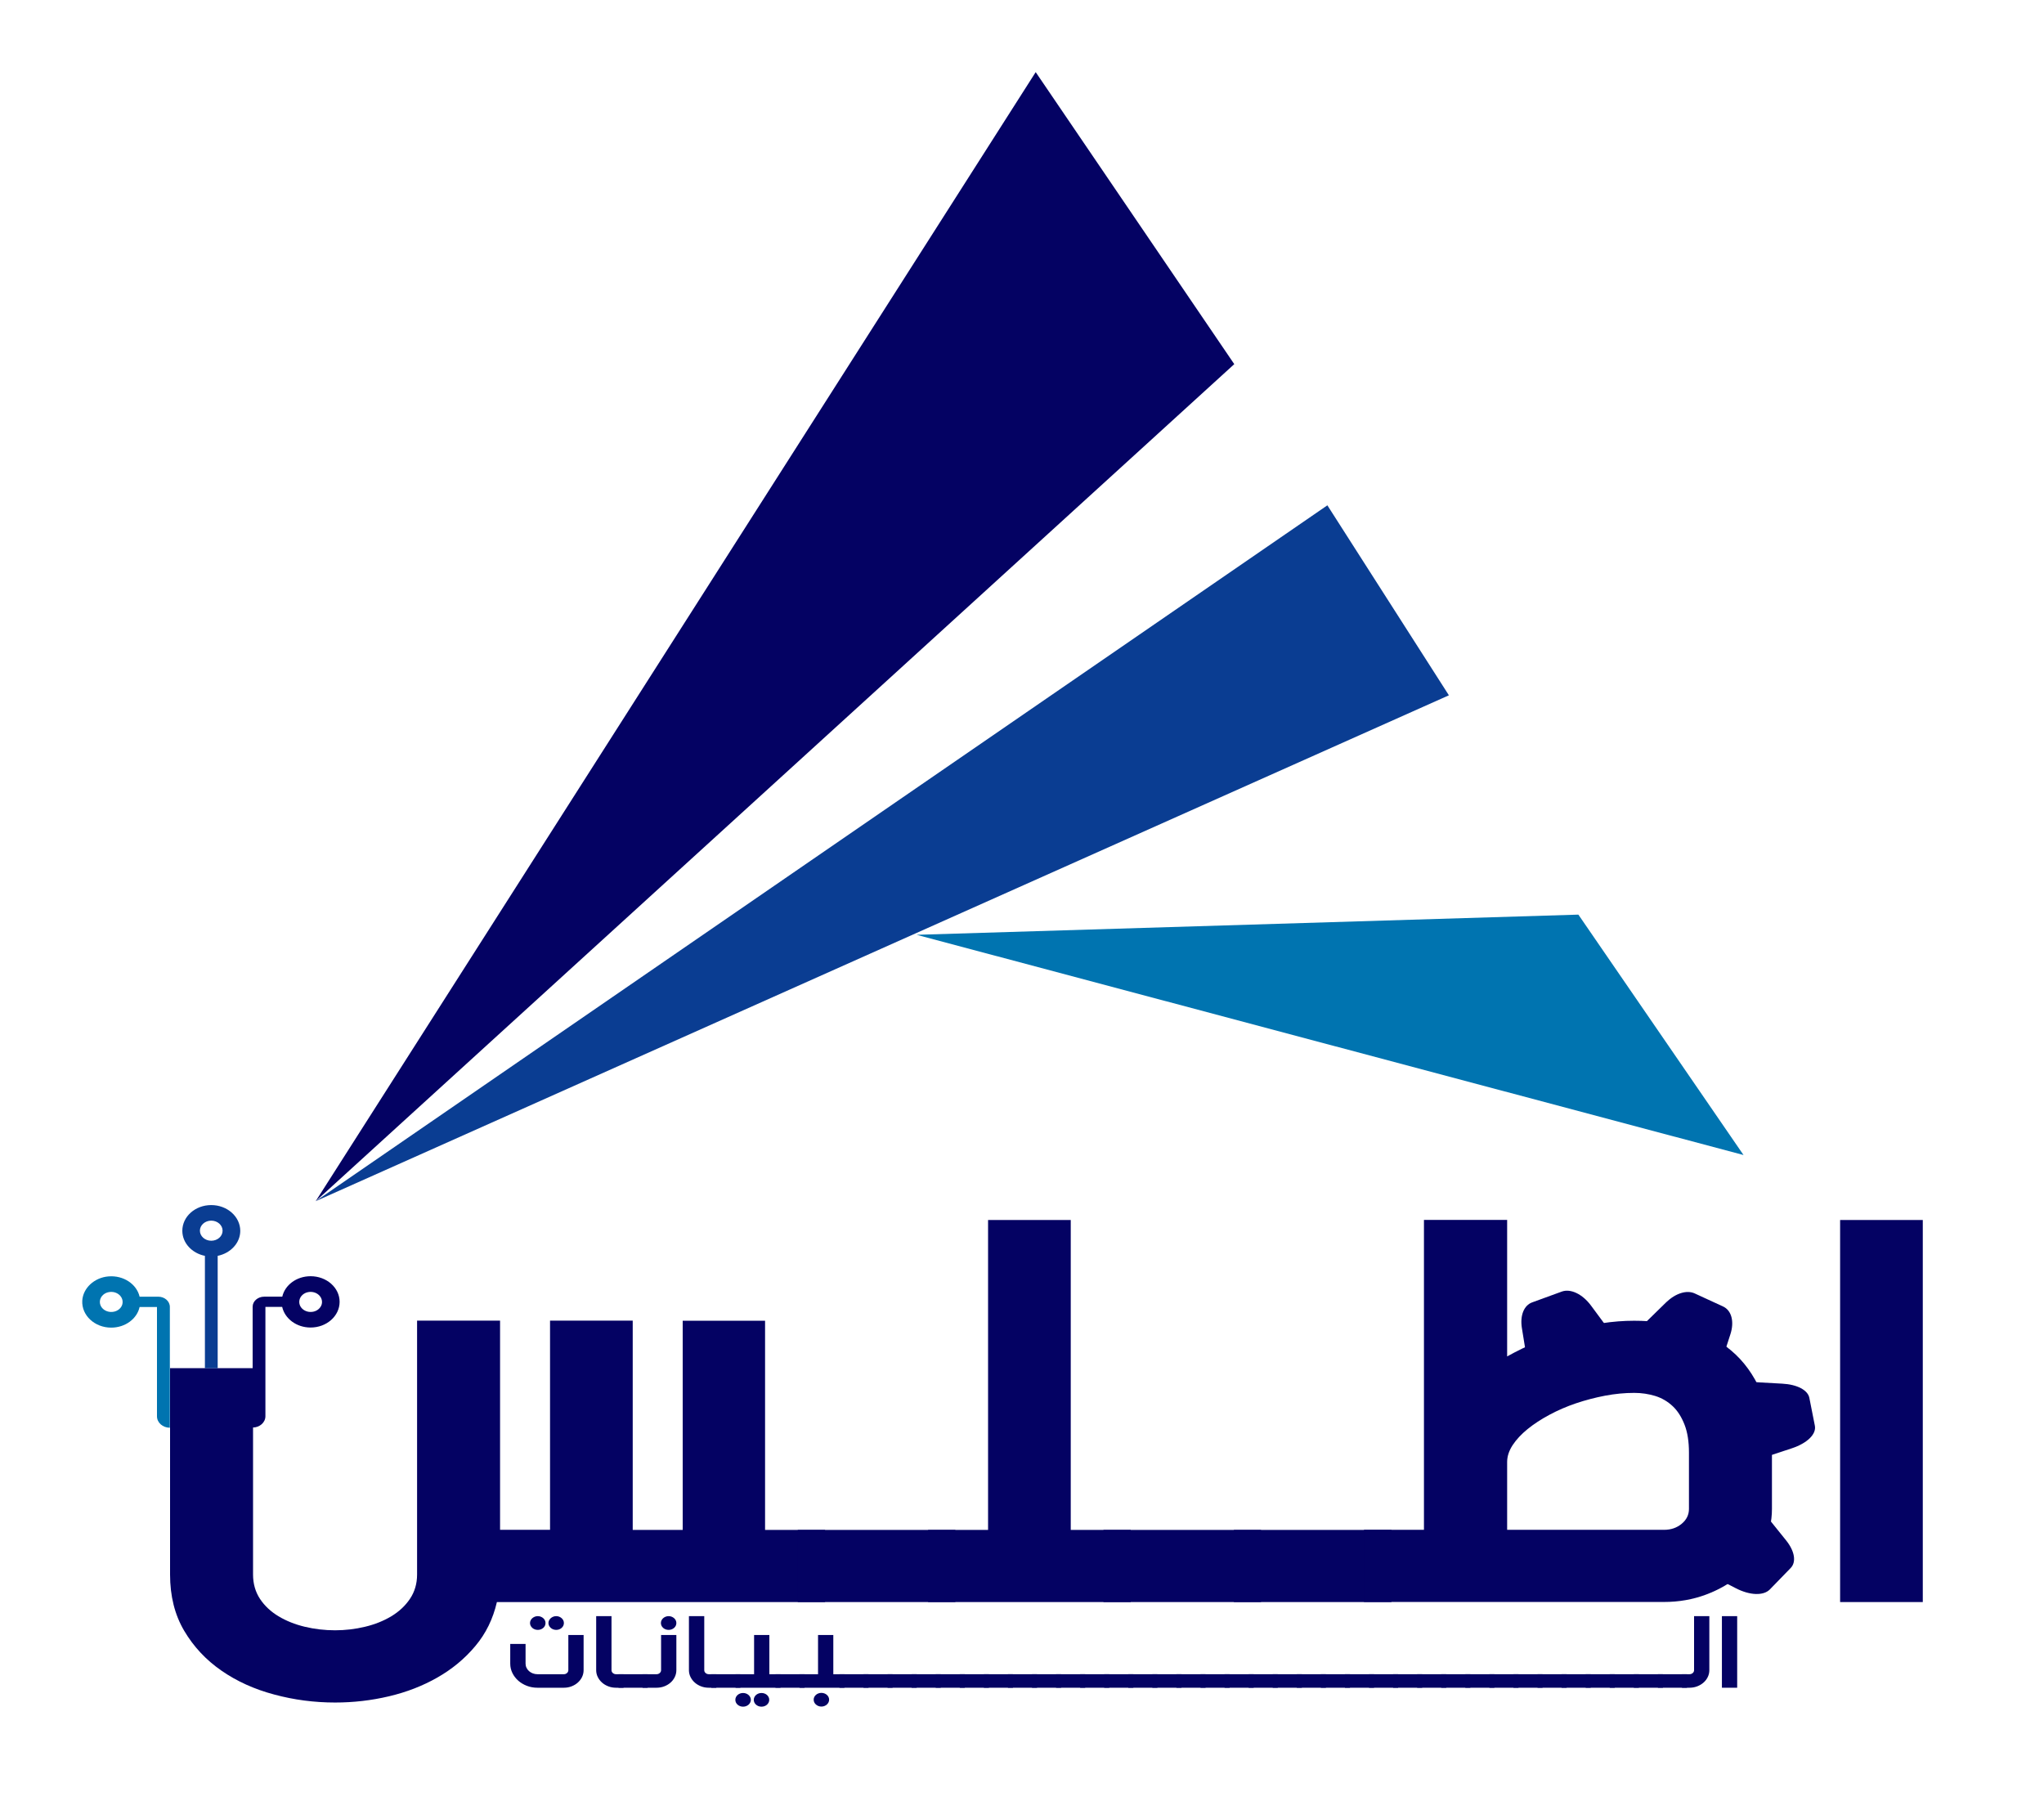 <svg width="140" height="124" viewBox="0 0 140 124" fill="none" xmlns="http://www.w3.org/2000/svg">
<path d="M70.938 4.941L21.623 82.28L84.539 24.943L70.938 4.941Z" fill="#040263"/>
<path d="M90.916 34.614L99.239 47.628L21.623 82.28L90.916 34.614Z" fill="#0A3D92"/>
<path d="M108.108 62.651L62.783 64.034L119.42 79.119L108.108 62.651Z" fill="#0074B0"/>
<path d="M43.337 90.47V104.798H46.76V90.47H52.402V104.798H56.511V109.74H34.034C33.768 110.893 33.278 111.897 32.557 112.753C31.836 113.615 30.975 114.328 29.967 114.904C28.959 115.481 27.853 115.909 26.649 116.194C25.445 116.479 24.213 116.622 22.953 116.622C21.532 116.622 20.146 116.442 18.788 116.076C17.43 115.716 16.226 115.171 15.169 114.439C14.112 113.708 13.258 112.796 12.614 111.705C11.97 110.614 11.648 109.33 11.648 107.855V93.719H17.332V107.855C17.332 108.487 17.493 109.045 17.808 109.523C18.123 110 18.55 110.397 19.075 110.713C19.6 111.029 20.202 111.271 20.874 111.432C21.546 111.593 22.239 111.674 22.953 111.674C23.646 111.674 24.332 111.593 25.004 111.432C25.676 111.271 26.278 111.029 26.803 110.713C27.328 110.397 27.755 110 28.077 109.523C28.399 109.045 28.567 108.487 28.567 107.855V90.464H34.251V104.792H37.674V90.464H43.337V90.47Z" fill="#040263"/>
<path d="M54.642 104.799H65.436V109.74H54.642V104.799Z" fill="#040263"/>
<path d="M73.339 83.569V104.798H77.448V109.74H63.567V104.798H67.676V83.569H73.339Z" fill="#040263"/>
<path d="M75.579 104.799H86.373V109.74H75.579V104.799Z" fill="#040263"/>
<path d="M84.511 104.799H95.305V109.74H84.511V104.799Z" fill="#040263"/>
<path d="M103.229 83.57V92.913C103.88 92.553 104.559 92.219 105.273 91.915C105.987 91.611 106.715 91.351 107.457 91.14C108.206 90.929 108.955 90.762 109.711 90.644C110.467 90.526 111.209 90.47 111.93 90.47C113.218 90.47 114.436 90.632 115.584 90.954C116.732 91.276 117.733 91.797 118.58 92.516C119.434 93.236 120.106 94.165 120.61 95.306C121.114 96.447 121.366 97.848 121.366 99.504V103.36C121.366 104.24 121.17 105.065 120.778 105.84C120.386 106.615 119.854 107.291 119.189 107.867C118.524 108.444 117.74 108.897 116.844 109.231C115.948 109.566 114.989 109.734 113.967 109.734H93.422V104.792H97.531V83.564H103.229V83.57ZM111.937 95.412C111.286 95.412 110.621 95.474 109.935 95.604C109.256 95.734 108.591 95.908 107.947 96.125C107.303 96.342 106.694 96.608 106.127 96.912C105.56 97.216 105.056 97.544 104.629 97.892C104.202 98.239 103.859 98.605 103.607 98.989C103.355 99.374 103.229 99.758 103.229 100.142V104.792H113.974C114.45 104.792 114.849 104.656 115.185 104.377C115.521 104.098 115.682 103.757 115.682 103.36V99.504C115.682 98.754 115.584 98.115 115.381 97.594C115.178 97.073 114.912 96.645 114.569 96.323C114.226 96.001 113.827 95.765 113.372 95.623C112.917 95.486 112.441 95.412 111.937 95.412Z" fill="#040263"/>
<path d="M131.698 83.569V109.74H126.035V83.569H131.698Z" fill="#040263"/>
<path d="M21.273 87.42C20.314 87.42 19.516 88.021 19.334 88.821H18.095C17.661 88.821 17.304 89.131 17.304 89.509V97.786C17.787 97.786 18.179 97.439 18.179 97.011V89.522H19.327C19.509 90.328 20.307 90.935 21.273 90.935C22.372 90.935 23.261 90.148 23.261 89.174C23.261 88.207 22.372 87.42 21.273 87.42ZM21.455 89.85C20.888 89.962 20.391 89.528 20.517 89.026C20.58 88.772 20.811 88.567 21.098 88.511C21.665 88.4 22.162 88.84 22.036 89.342C21.966 89.59 21.742 89.794 21.455 89.85Z" fill="#040263"/>
<path d="M10.836 88.822H9.562C9.366 87.972 8.47 87.346 7.427 87.433C6.461 87.513 5.684 88.233 5.635 89.094C5.579 90.105 6.489 90.942 7.616 90.942C8.582 90.942 9.387 90.334 9.562 89.528H10.752V97.018C10.752 97.446 11.144 97.799 11.634 97.799V89.528C11.634 89.132 11.277 88.822 10.836 88.822ZM7.798 89.851C7.231 89.962 6.734 89.528 6.86 89.026C6.923 88.772 7.154 88.567 7.441 88.512C8.008 88.4 8.505 88.84 8.379 89.342C8.316 89.59 8.085 89.795 7.798 89.851Z" fill="#0074B0"/>
<path d="M14.469 82.547C13.37 82.547 12.488 83.334 12.488 84.308C12.488 85.145 13.146 85.845 14.035 86.025V93.725H14.91V86.025C15.792 85.845 16.457 85.145 16.457 84.308C16.45 83.334 15.561 82.547 14.469 82.547ZM14.469 84.99C14.042 84.99 13.692 84.68 13.692 84.302C13.692 83.923 14.042 83.613 14.469 83.613C14.896 83.613 15.246 83.923 15.246 84.302C15.246 84.686 14.896 84.99 14.469 84.99Z" fill="#0A3D92"/>
<path d="M104.944 89.212L106.967 88.474C107.576 88.251 108.388 88.642 108.976 89.435L110.6 91.63L104.692 93.775L104.237 90.96C104.104 90.111 104.377 89.417 104.944 89.212Z" fill="#040263"/>
<path d="M116.074 88.598L118.013 89.491C118.601 89.758 118.804 90.533 118.517 91.407L117.733 93.825L112.063 91.221L114.128 89.2C114.772 88.586 115.528 88.35 116.074 88.598Z" fill="#040263"/>
<path d="M123.928 95.753L124.306 97.663C124.418 98.239 123.781 98.859 122.731 99.207L119.812 100.168L118.713 94.594L122.073 94.78C123.095 94.835 123.823 95.22 123.928 95.753Z" fill="#040263"/>
<path d="M122.647 107.409L121.219 108.879C120.785 109.319 119.854 109.288 118.902 108.798L116.27 107.446L120.442 103.162L122.353 105.537C122.927 106.262 123.046 107 122.647 107.409Z" fill="#040263"/>
<path d="M39.973 111.998V114.403C39.973 114.57 39.937 114.727 39.866 114.874C39.795 115.02 39.698 115.148 39.575 115.257C39.452 115.366 39.308 115.452 39.144 115.515C38.98 115.578 38.804 115.609 38.615 115.609H36.819C36.559 115.609 36.315 115.566 36.089 115.479C35.861 115.391 35.664 115.273 35.496 115.124C35.328 114.975 35.194 114.801 35.096 114.601C34.998 114.401 34.948 114.188 34.948 113.96V112.609H35.998V113.96C35.998 114.059 36.019 114.153 36.062 114.242C36.104 114.33 36.162 114.407 36.236 114.472C36.31 114.538 36.397 114.589 36.497 114.627C36.596 114.664 36.704 114.683 36.819 114.683H38.615C38.703 114.683 38.776 114.656 38.837 114.601C38.897 114.547 38.927 114.481 38.927 114.403V111.998H39.973ZM36.302 111.177C36.302 111.112 36.316 111.051 36.345 110.994C36.373 110.937 36.412 110.887 36.46 110.845C36.508 110.803 36.564 110.769 36.628 110.743C36.692 110.718 36.761 110.705 36.835 110.705C36.909 110.705 36.978 110.718 37.042 110.743C37.106 110.769 37.162 110.803 37.21 110.845C37.258 110.887 37.296 110.937 37.323 110.994C37.35 111.051 37.364 111.112 37.364 111.177C37.364 111.243 37.35 111.304 37.323 111.361C37.296 111.418 37.258 111.467 37.21 111.51C37.162 111.552 37.106 111.585 37.042 111.61C36.978 111.634 36.909 111.646 36.835 111.646C36.761 111.646 36.692 111.634 36.628 111.61C36.564 111.585 36.507 111.552 36.46 111.51C36.412 111.467 36.374 111.418 36.345 111.361C36.316 111.304 36.302 111.243 36.302 111.177ZM37.565 111.177C37.565 111.112 37.579 111.051 37.608 110.994C37.637 110.937 37.675 110.887 37.723 110.845C37.771 110.803 37.827 110.769 37.891 110.743C37.955 110.718 38.024 110.705 38.098 110.705C38.172 110.705 38.24 110.718 38.303 110.743C38.366 110.769 38.422 110.803 38.469 110.845C38.517 110.887 38.555 110.937 38.582 110.994C38.609 111.051 38.623 111.112 38.623 111.177C38.623 111.243 38.609 111.304 38.582 111.361C38.555 111.418 38.517 111.467 38.469 111.51C38.422 111.552 38.366 111.585 38.303 111.61C38.24 111.634 38.172 111.646 38.098 111.646C38.024 111.646 37.955 111.634 37.891 111.61C37.827 111.585 37.771 111.552 37.723 111.51C37.675 111.467 37.637 111.418 37.608 111.361C37.579 111.304 37.565 111.243 37.565 111.177Z" fill="#040263"/>
<path d="M41.884 110.705V114.407C41.884 114.484 41.915 114.55 41.976 114.603C42.038 114.656 42.112 114.683 42.2 114.683H42.708V115.609H42.2C42.011 115.609 41.834 115.578 41.669 115.515C41.503 115.452 41.359 115.366 41.236 115.257C41.113 115.148 41.015 115.02 40.943 114.874C40.87 114.727 40.834 114.572 40.834 114.407V110.705H41.884Z" fill="#040263"/>
<path d="M42.364 114.683H44.357V115.609H42.364V114.683Z" fill="#040263"/>
<path d="M46.326 111.998V114.403C46.326 114.57 46.29 114.727 46.219 114.874C46.148 115.02 46.051 115.148 45.928 115.257C45.805 115.366 45.661 115.452 45.495 115.515C45.33 115.578 45.154 115.609 44.968 115.609H44.013V114.683H44.968C45.053 114.683 45.126 114.656 45.188 114.601C45.249 114.547 45.28 114.481 45.28 114.403V111.998L46.326 111.998ZM45.268 111.177C45.268 111.112 45.281 111.051 45.309 110.994C45.336 110.937 45.374 110.887 45.422 110.845C45.469 110.803 45.525 110.769 45.59 110.743C45.654 110.718 45.723 110.705 45.797 110.705C45.871 110.705 45.94 110.718 46.004 110.743C46.068 110.769 46.124 110.803 46.172 110.845C46.22 110.887 46.258 110.937 46.285 110.994C46.312 111.051 46.326 111.112 46.326 111.177C46.326 111.243 46.312 111.304 46.285 111.361C46.258 111.418 46.22 111.467 46.172 111.51C46.124 111.552 46.068 111.585 46.004 111.61C45.94 111.634 45.871 111.646 45.797 111.646C45.723 111.646 45.654 111.634 45.59 111.61C45.525 111.585 45.469 111.552 45.422 111.51C45.374 111.467 45.336 111.418 45.309 111.361C45.281 111.304 45.268 111.243 45.268 111.177Z" fill="#040263"/>
<path d="M48.237 110.705V114.407C48.237 114.484 48.268 114.55 48.33 114.603C48.391 114.656 48.465 114.683 48.553 114.683H49.062V115.609H48.553C48.364 115.609 48.187 115.578 48.022 115.515C47.856 115.452 47.712 115.366 47.589 115.257C47.466 115.148 47.368 115.02 47.296 114.874C47.224 114.727 47.187 114.572 47.187 114.407V110.705H48.237Z" fill="#040263"/>
<path d="M48.717 114.683H50.711V115.609H48.717V114.683Z" fill="#040263"/>
<path d="M50.366 116.437C50.366 116.372 50.38 116.311 50.407 116.254C50.434 116.197 50.472 116.147 50.52 116.105C50.568 116.063 50.624 116.029 50.688 116.005C50.752 115.981 50.821 115.969 50.895 115.969C50.969 115.969 51.038 115.981 51.102 116.005C51.166 116.029 51.222 116.063 51.27 116.105C51.318 116.147 51.356 116.197 51.385 116.254C51.414 116.311 51.428 116.372 51.428 116.437C51.428 116.503 51.414 116.564 51.385 116.621C51.356 116.678 51.318 116.727 51.27 116.77C51.222 116.812 51.166 116.845 51.102 116.87C51.038 116.894 50.969 116.906 50.895 116.906C50.821 116.906 50.752 116.894 50.688 116.87C50.624 116.845 50.568 116.812 50.52 116.77C50.472 116.727 50.434 116.678 50.407 116.621C50.38 116.564 50.366 116.503 50.366 116.437ZM52.696 111.998V114.683H53.459V115.609H50.382V114.683H51.65V111.998H52.696ZM51.629 116.437C51.629 116.372 51.643 116.311 51.67 116.254C51.698 116.197 51.735 116.147 51.783 116.105C51.831 116.063 51.887 116.029 51.951 116.005C52.015 115.981 52.084 115.969 52.158 115.969C52.232 115.969 52.301 115.981 52.365 116.005C52.43 116.029 52.486 116.063 52.534 116.105C52.581 116.147 52.619 116.197 52.646 116.254C52.674 116.311 52.687 116.372 52.687 116.437C52.687 116.503 52.674 116.564 52.646 116.621C52.619 116.678 52.581 116.727 52.534 116.77C52.486 116.812 52.43 116.845 52.365 116.87C52.301 116.894 52.232 116.906 52.158 116.906C52.084 116.906 52.015 116.894 51.951 116.87C51.887 116.845 51.831 116.812 51.783 116.77C51.735 116.727 51.697 116.678 51.67 116.621C51.643 116.564 51.629 116.503 51.629 116.437Z" fill="#040263"/>
<path d="M53.114 114.683H55.107V115.609H53.114V114.683Z" fill="#040263"/>
<path d="M57.076 111.998V114.683H57.839V115.609H54.763V114.683H56.03V111.998H57.076ZM55.731 116.426C55.731 116.361 55.745 116.301 55.772 116.245C55.799 116.189 55.837 116.14 55.885 116.098C55.932 116.055 55.989 116.022 56.053 115.998C56.117 115.974 56.186 115.961 56.26 115.961C56.334 115.961 56.403 115.974 56.467 115.998C56.531 116.022 56.587 116.055 56.635 116.098C56.683 116.14 56.721 116.189 56.748 116.245C56.775 116.3 56.789 116.361 56.789 116.426C56.789 116.492 56.775 116.553 56.748 116.61C56.721 116.667 56.683 116.716 56.635 116.759C56.587 116.801 56.531 116.835 56.467 116.861C56.403 116.886 56.334 116.899 56.26 116.899C56.186 116.899 56.117 116.886 56.053 116.861C55.989 116.835 55.932 116.801 55.885 116.759C55.837 116.716 55.799 116.667 55.772 116.61C55.745 116.553 55.731 116.492 55.731 116.426Z" fill="#040263"/>
<path d="M57.495 114.683H59.488V115.609H57.495V114.683Z" fill="#040263"/>
<path d="M59.143 114.683H61.137V115.609H59.143V114.683Z" fill="#040263"/>
<path d="M60.792 114.683H62.786V115.609H60.792V114.683Z" fill="#040263"/>
<path d="M62.441 114.683H64.434V115.609H62.441V114.683Z" fill="#040263"/>
<path d="M64.09 114.683H66.083V115.609H64.09V114.683Z" fill="#040263"/>
<path d="M65.739 114.683H67.732V115.609H65.739V114.683Z" fill="#040263"/>
<path d="M67.388 114.683H69.381V115.609H67.388V114.683Z" fill="#040263"/>
<path d="M69.036 114.683H71.03V115.609H69.036V114.683Z" fill="#040263"/>
<path d="M70.685 114.683H72.678V115.609H70.685V114.683Z" fill="#040263"/>
<path d="M72.334 114.683H74.327V115.609H72.334V114.683Z" fill="#040263"/>
<path d="M73.983 114.683H75.976V115.609H73.983V114.683Z" fill="#040263"/>
<path d="M75.632 114.683H77.625V115.609H75.632V114.683Z" fill="#040263"/>
<path d="M77.281 114.683H79.274V115.609H77.281V114.683Z" fill="#040263"/>
<path d="M78.929 114.683H80.923V115.609H78.929V114.683Z" fill="#040263"/>
<path d="M80.578 114.683H82.572V115.609H80.578V114.683Z" fill="#040263"/>
<path d="M82.227 114.683H84.22V115.609H82.227V114.683Z" fill="#040263"/>
<path d="M83.876 114.683H85.869V115.609H83.876V114.683Z" fill="#040263"/>
<path d="M85.525 114.683H87.518V115.609H85.525V114.683Z" fill="#040263"/>
<path d="M87.173 114.683H89.167V115.609H87.173V114.683Z" fill="#040263"/>
<path d="M88.822 114.683H90.816V115.609H88.822V114.683Z" fill="#040263"/>
<path d="M90.471 114.683H92.464V115.609H90.471V114.683Z" fill="#040263"/>
<path d="M92.12 114.683H94.113V115.609H92.12V114.683Z" fill="#040263"/>
<path d="M93.769 114.683H95.762V115.609H93.769V114.683Z" fill="#040263"/>
<path d="M95.418 114.683H97.411V115.609H95.418V114.683Z" fill="#040263"/>
<path d="M97.066 114.683H99.06V115.609H97.066V114.683Z" fill="#040263"/>
<path d="M98.715 114.683H100.709V115.609H98.715V114.683Z" fill="#040263"/>
<path d="M100.364 114.683H102.357V115.609H100.364V114.683Z" fill="#040263"/>
<path d="M102.013 114.683H104.006V115.609H102.013V114.683Z" fill="#040263"/>
<path d="M103.662 114.683H105.655V115.609H103.662V114.683Z" fill="#040263"/>
<path d="M105.311 114.683H107.304V115.609H105.311V114.683Z" fill="#040263"/>
<path d="M106.959 114.683H108.953V115.609H106.959V114.683Z" fill="#040263"/>
<path d="M108.608 114.683H110.602V115.609H108.608V114.683Z" fill="#040263"/>
<path d="M110.257 114.683H112.25V115.609H110.257V114.683Z" fill="#040263"/>
<path d="M111.906 114.683H113.899V115.609H111.906V114.683Z" fill="#040263"/>
<path d="M113.555 114.683H115.548V115.609H113.555V114.683Z" fill="#040263"/>
<path d="M117.078 110.705V114.407C117.078 114.572 117.042 114.727 116.971 114.874C116.9 115.02 116.803 115.148 116.678 115.257C116.554 115.366 116.409 115.452 116.243 115.515C116.078 115.578 115.901 115.609 115.712 115.609H115.204V114.683H115.712C115.802 114.683 115.878 114.656 115.94 114.603C116.001 114.55 116.032 114.484 116.032 114.407V110.705H117.078Z" fill="#040263"/>
<path d="M118.985 110.705V115.609H117.939V110.705H118.985Z" fill="#040263"/>
</svg>
